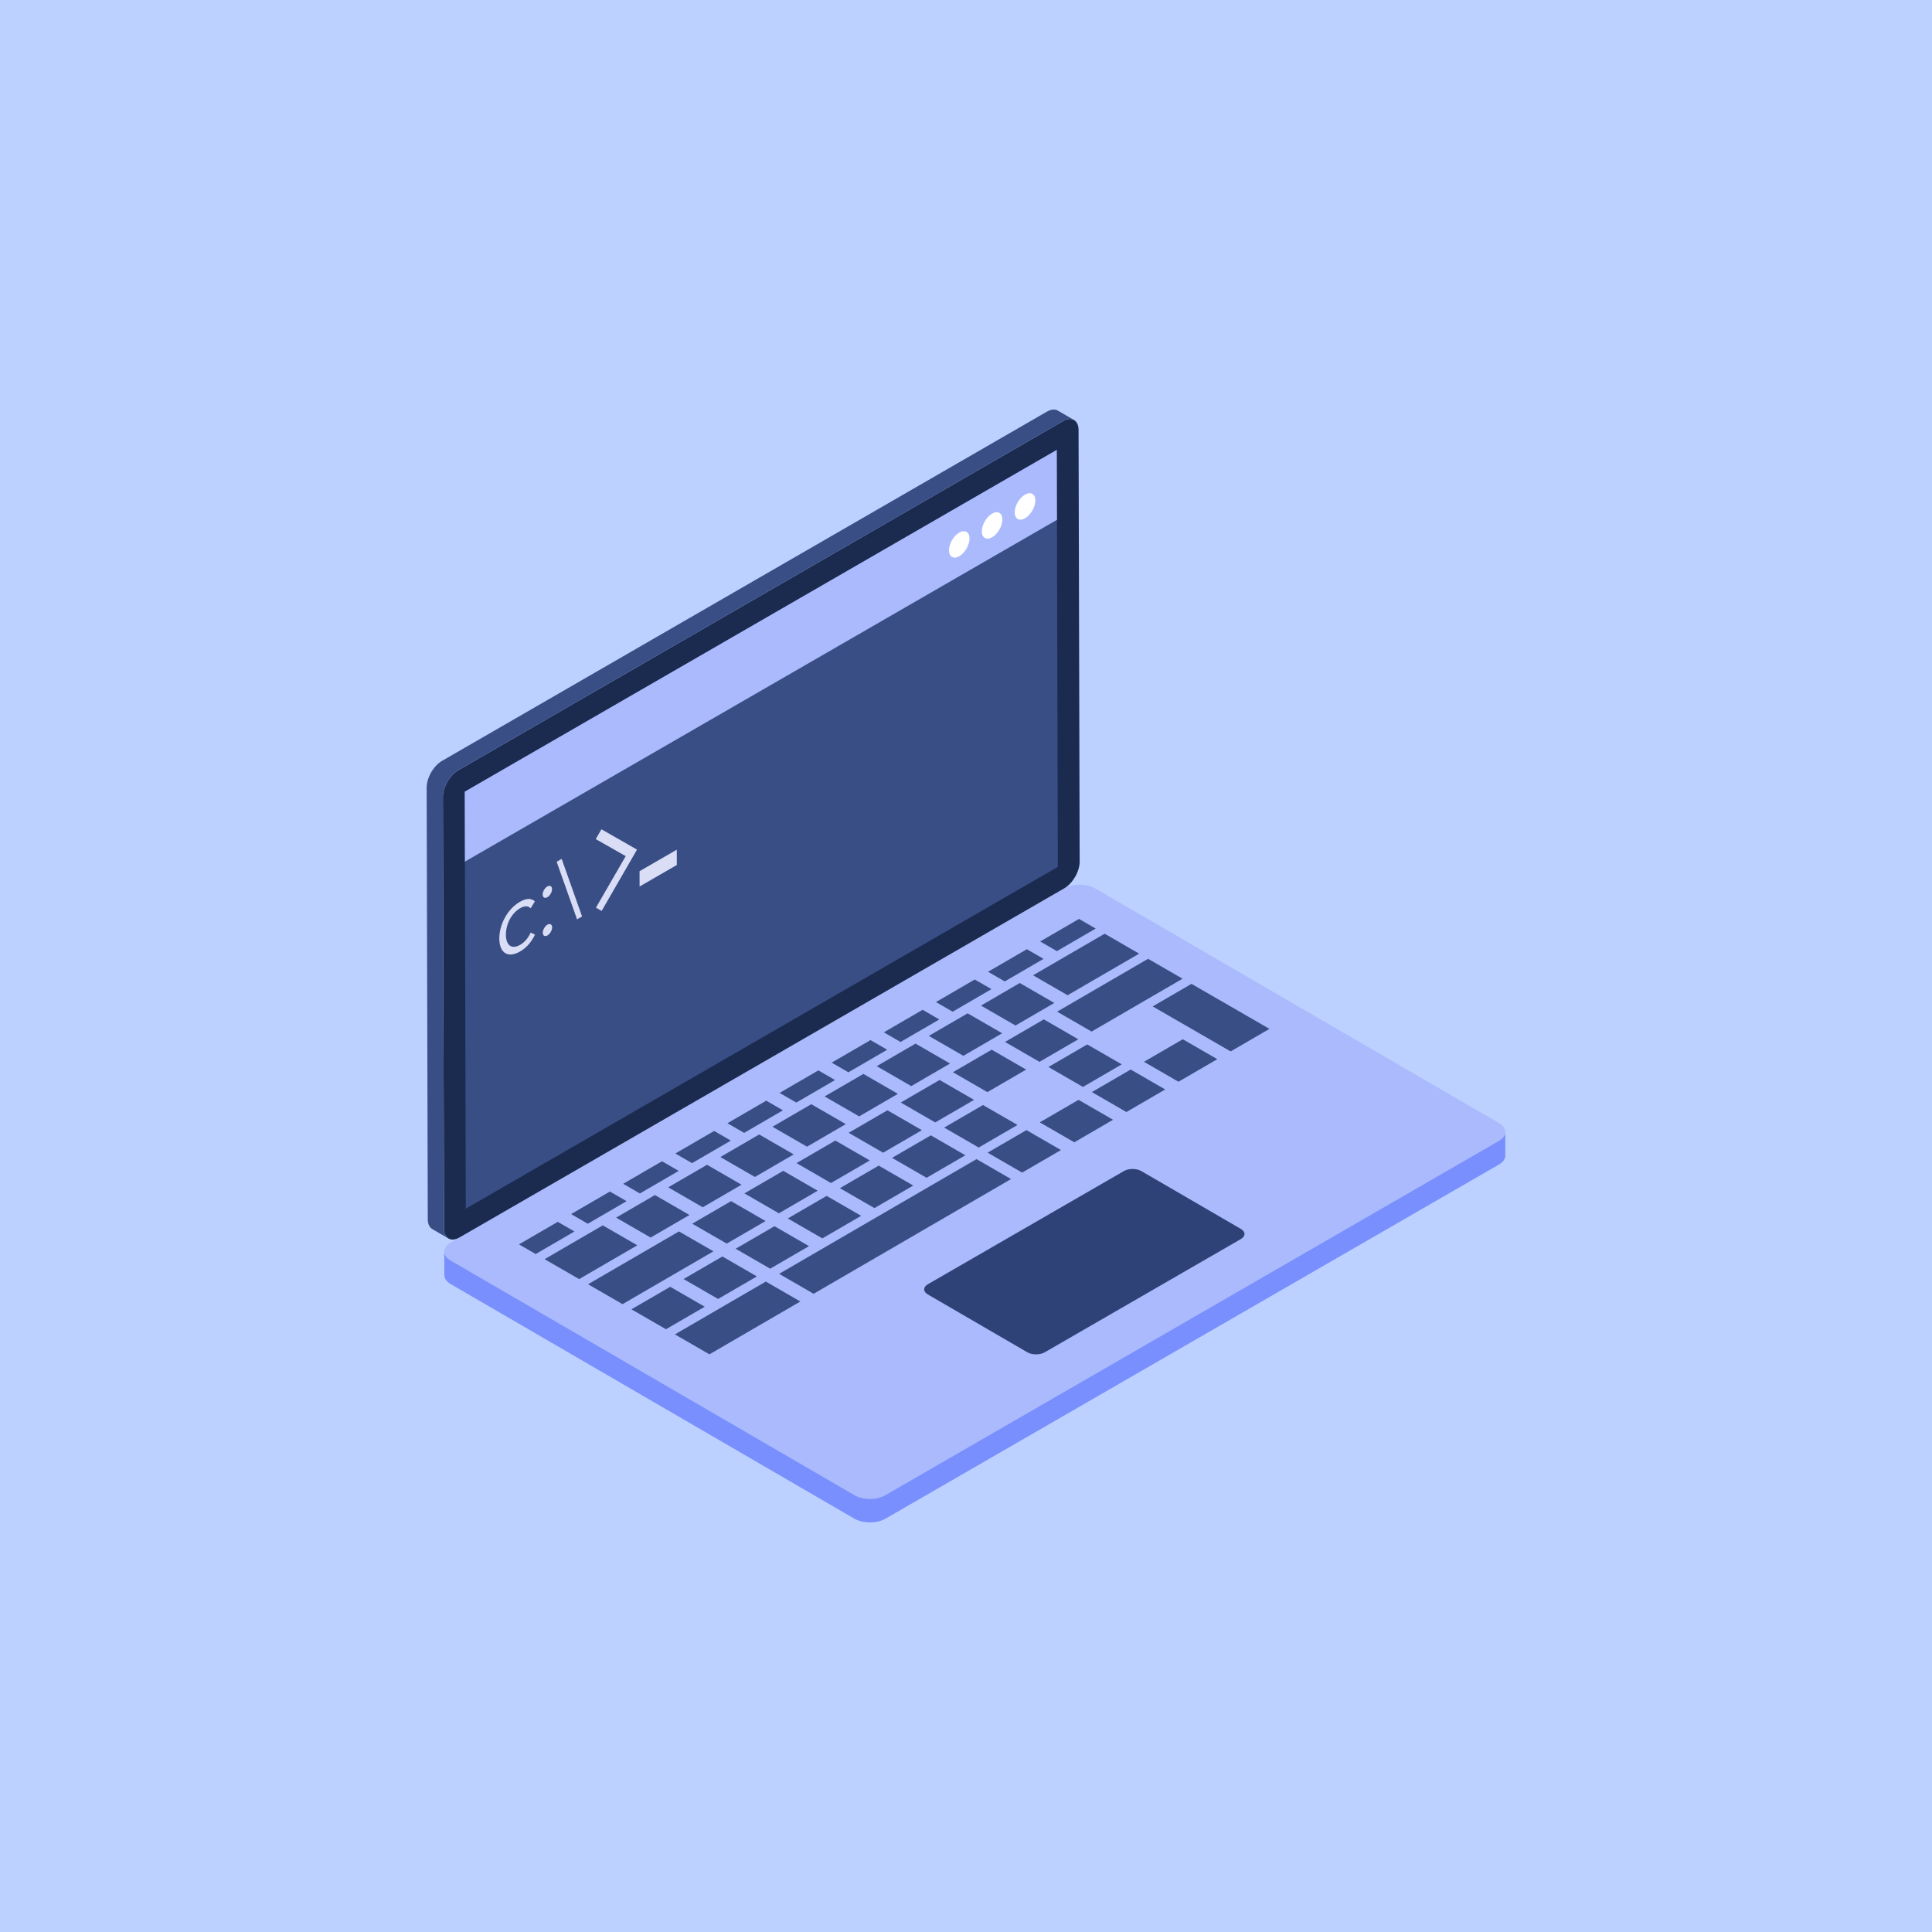 <svg width="400" height="400" viewBox="0 0 400 400" fill="none" xmlns="http://www.w3.org/2000/svg">
<path d="M0 0H400V400H0V0Z" fill="#BCD1FF"/>
<path d="M93.293 260.964L176.893 309.547C178.665 310.58 181.519 310.58 183.291 309.563L310.319 236.215C312.09 235.197 312.09 233.54 310.319 232.507L226.719 183.924C224.963 182.907 222.109 182.907 220.337 183.924L93.31 257.256C91.538 258.29 91.521 259.947 93.293 260.964Z" fill="#AABAFD"/>
<path d="M192.083 265.901C191.084 266.478 191.09 267.418 192.082 267.994L212.69 279.97C213.682 280.547 215.305 280.554 216.304 279.977L256.913 256.531C257.912 255.954 257.906 255.014 256.914 254.438L236.306 242.462C235.314 241.885 233.691 241.878 232.693 242.455L192.083 265.901Z" fill="#2E4277"/>
<path d="M91.981 259.126L91.997 264.017C91.997 264.673 92.44 265.345 93.309 265.854L176.909 314.437C178.681 315.454 181.536 315.454 183.308 314.437L310.335 241.105C311.221 240.596 311.664 239.924 311.664 239.234L311.647 234.361C311.647 235.033 311.204 235.706 310.319 236.214L183.291 309.563C181.519 310.58 178.665 310.58 176.893 309.547L93.293 260.964C92.407 260.455 91.981 259.799 91.981 259.126Z" fill="#798FFE"/>
<path d="M220.09 87.189C221.86 86.167 223.299 86.987 223.305 89.021L223.532 178.391C223.537 180.413 222.107 182.902 220.337 183.924L95.14 256.2C93.37 257.222 91.93 256.389 91.925 254.367L91.698 164.998C91.692 162.964 93.123 160.486 94.893 159.464L220.09 87.189Z" fill="#1B2A4F"/>
<path d="M88.336 163.05L88.566 252.416C88.566 253.417 88.927 254.138 89.501 254.467L92.859 256.419C92.284 256.091 91.924 255.369 91.924 254.369L91.694 165.003C91.694 162.968 93.121 160.491 94.893 159.458L220.09 87.19C220.976 86.682 221.78 86.632 222.371 86.96L219.013 85.008C218.439 84.68 217.619 84.729 216.733 85.237L91.535 157.521C89.763 158.538 88.336 161.016 88.336 163.05Z" fill="#384E85"/>
<path d="M96.217 163.908L96.435 250.244L219.013 179.48L218.795 93.144L96.217 163.908Z" fill="#384E85"/>
<path d="M96.217 163.908L96.254 178.389L218.832 107.625L218.795 93.144L96.217 163.908Z" fill="#AABAFD"/>
<path d="M198.584 110.276C199.766 109.594 200.727 110.118 200.73 111.476C200.734 112.834 199.78 114.487 198.598 115.169C197.437 115.84 196.476 115.292 196.472 113.934C196.468 112.577 197.423 110.947 198.584 110.276Z" fill="white"/>
<path d="M205.41 106.335C206.571 105.665 207.532 106.189 207.536 107.547C207.539 108.905 206.585 110.558 205.423 111.229C204.242 111.911 203.281 111.363 203.277 110.005C203.273 108.648 204.228 107.018 205.41 106.335Z" fill="white"/>
<path d="M212.215 102.406C213.397 101.724 214.357 102.248 214.361 103.606C214.365 104.964 213.411 106.617 212.229 107.3C211.047 107.982 210.086 107.434 210.083 106.076C210.079 104.719 211.033 103.089 212.215 102.406Z" fill="white"/>
<path d="M118.93 254.967L110.906 259.63L107.449 257.634L115.473 252.971L118.93 254.967Z" fill="#384E85"/>
<path d="M205.269 204.792L197.234 209.461L193.777 207.466L201.812 202.796L205.269 204.792Z" fill="#384E85"/>
<path d="M226.854 192.248L218.818 196.918L215.362 194.922L223.397 190.252L226.854 192.248Z" fill="#384E85"/>
<path d="M212.452 221.448L204.428 226.112L197.293 221.992L205.317 217.329L212.452 221.448Z" fill="#384E85"/>
<path d="M252.029 219.292L243.994 223.962L236.848 219.836L244.883 215.167L252.029 219.292Z" fill="#384E85"/>
<path d="M262.827 213.018L254.792 217.687L238.65 208.367L246.685 203.698L262.827 213.018Z" fill="#384E85"/>
<path d="M235.85 197.442L221.034 206.052L213.888 201.926L228.704 193.316L235.85 197.442Z" fill="#384E85"/>
<path d="M218.283 207.651L210.248 212.32L203.102 208.195L211.137 203.525L218.283 207.651Z" fill="#384E85"/>
<path d="M244.835 202.63L226.002 213.574L218.867 209.455L237.7 198.51L244.835 202.63Z" fill="#384E85"/>
<path d="M223.25 215.173L215.215 219.843L208.08 215.723L216.115 211.054L223.25 215.173Z" fill="#384E85"/>
<path d="M232.246 220.367L224.211 225.037L217.065 220.911L225.1 216.241L232.246 220.367Z" fill="#384E85"/>
<path d="M207.485 213.926L199.45 218.596L192.304 214.47L200.339 209.8L207.485 213.926Z" fill="#384E85"/>
<path d="M194.471 211.067L186.447 215.73L182.99 213.734L191.014 209.071L194.471 211.067Z" fill="#384E85"/>
<path d="M183.684 217.336L175.649 222.005L172.193 220.009L180.228 215.34L183.684 217.336Z" fill="#384E85"/>
<path d="M189.077 245.455L181.042 250.124L173.896 245.998L181.931 241.329L189.077 245.455Z" fill="#384E85"/>
<path d="M172.886 223.61L164.862 228.274L161.405 226.278L169.43 221.615L172.886 223.61Z" fill="#384E85"/>
<path d="M185.9 226.47L177.876 231.133L170.73 227.007L178.754 222.344L185.9 226.47Z" fill="#384E85"/>
<path d="M162.099 229.879L154.064 234.549L150.608 232.553L158.643 227.883L162.099 229.879Z" fill="#384E85"/>
<path d="M175.113 232.738L167.078 237.408L159.932 233.282L167.967 228.613L175.113 232.738Z" fill="#384E85"/>
<path d="M190.867 233.992L182.843 238.655L175.708 234.536L183.733 229.873L190.867 233.992Z" fill="#384E85"/>
<path d="M151.312 236.148L143.277 240.817L139.821 238.822L147.856 234.152L151.312 236.148Z" fill="#384E85"/>
<path d="M164.326 239.007L156.291 243.676L149.145 239.551L157.18 234.881L164.326 239.007Z" fill="#384E85"/>
<path d="M199.864 239.186L191.84 243.849L184.694 239.723L192.718 235.06L199.864 239.186Z" fill="#384E85"/>
<path d="M180.081 240.261L172.045 244.93L164.911 240.811L172.946 236.141L180.081 240.261Z" fill="#384E85"/>
<path d="M140.515 242.423L132.48 247.092L129.023 245.097L137.058 240.427L140.515 242.423Z" fill="#384E85"/>
<path d="M153.528 245.282L145.493 249.952L138.347 245.826L146.383 241.156L153.528 245.282Z" fill="#384E85"/>
<path d="M169.294 246.529L161.259 251.199L154.124 247.079L162.159 242.41L169.294 246.529Z" fill="#384E85"/>
<path d="M142.742 251.551L134.706 256.22L127.561 252.095L135.596 247.425L142.742 251.551Z" fill="#384E85"/>
<path d="M178.29 251.723L170.255 256.393L163.109 252.267L171.144 247.598L178.29 251.723Z" fill="#384E85"/>
<path d="M158.496 252.804L150.461 257.474L143.326 253.355L151.361 248.685L158.496 252.804Z" fill="#384E85"/>
<path d="M167.492 257.998L159.457 262.668L152.311 258.542L160.346 253.873L167.492 257.998Z" fill="#384E85"/>
<path d="M209.322 244.111L168.453 267.862L161.307 263.736L202.176 239.985L209.322 244.111Z" fill="#384E85"/>
<path d="M156.705 264.267L148.67 268.936L141.524 264.811L149.559 260.141L156.705 264.267Z" fill="#384E85"/>
<path d="M147.709 259.073L128.887 270.011L121.752 265.892L140.574 254.954L147.709 259.073Z" fill="#384E85"/>
<path d="M145.907 270.542L137.883 275.205L130.737 271.079L138.761 266.416L145.907 270.542Z" fill="#384E85"/>
<path d="M165.701 269.461L146.879 280.399L139.733 276.273L158.555 265.335L165.701 269.461Z" fill="#384E85"/>
<path d="M129.728 248.692L121.693 253.361L118.236 251.365L126.271 246.696L129.728 248.692Z" fill="#384E85"/>
<path d="M216.056 198.523L208.021 203.193L204.564 201.197L212.599 196.528L216.056 198.523Z" fill="#384E85"/>
<path d="M196.698 220.195L188.663 224.864L181.517 220.739L189.552 216.069L196.698 220.195Z" fill="#384E85"/>
<path d="M219.658 238.105L211.623 242.774L204.477 238.649L212.512 233.979L219.658 238.105Z" fill="#384E85"/>
<path d="M210.662 232.911L202.627 237.58L195.481 233.455L203.516 228.785L210.662 232.911Z" fill="#384E85"/>
<path d="M201.666 227.717L193.63 232.386L186.496 228.267L194.531 223.598L201.666 227.717Z" fill="#384E85"/>
<path d="M241.243 225.561L233.208 230.231L226.062 226.105L234.097 221.435L241.243 225.561Z" fill="#384E85"/>
<path d="M230.445 231.836L222.42 236.499L215.275 232.374L223.299 227.711L230.445 231.836Z" fill="#384E85"/>
<path d="M131.944 257.826L119.902 264.824L112.756 260.698L124.798 253.7L131.944 257.826Z" fill="#384E85"/>
<path d="M107.611 186.728C109.167 185.83 110.086 186.027 110.743 186.622L109.86 188.054C109.295 187.485 108.57 187.531 107.685 188.042C105.882 189.083 104.739 191.347 104.745 193.524C104.752 195.693 105.904 196.65 107.706 195.609C108.592 195.098 109.315 194.282 109.874 193.081L110.763 193.499C110.111 194.859 109.196 196.114 107.641 197.012C105.099 198.479 103.383 197.219 103.375 194.316C103.366 191.413 105.07 188.196 107.611 186.728Z" fill="#D9DDF6"/>
<path d="M113.341 191.442C113.865 191.14 114.313 191.395 114.315 191.997C114.317 192.608 113.871 193.37 113.347 193.673C112.816 193.979 112.376 193.728 112.374 193.118C112.372 192.516 112.81 191.749 113.341 191.442Z" fill="#D9DDF6"/>
<path d="M114.006 185.044C114.386 184.39 114.387 183.683 114.009 183.463C113.63 183.243 113.016 183.594 112.636 184.247C112.257 184.901 112.256 185.608 112.634 185.828C113.012 186.048 113.627 185.697 114.006 185.044Z" fill="#D9DDF6"/>
<path d="M116.288 177.818L120.511 189.741L119.471 190.341L115.248 178.419L116.288 177.818Z" fill="#D9DDF6"/>
<path d="M124.518 171.693L131.889 175.903L124.565 188.597L123.383 187.923L129.548 177.255L123.343 173.727L124.518 171.693Z" fill="#D9DDF6"/>
<path d="M140.12 175.919L140.129 179.088L132.42 183.539L132.411 180.371L140.12 175.919Z" fill="#D9DDF6"/>
</svg>
